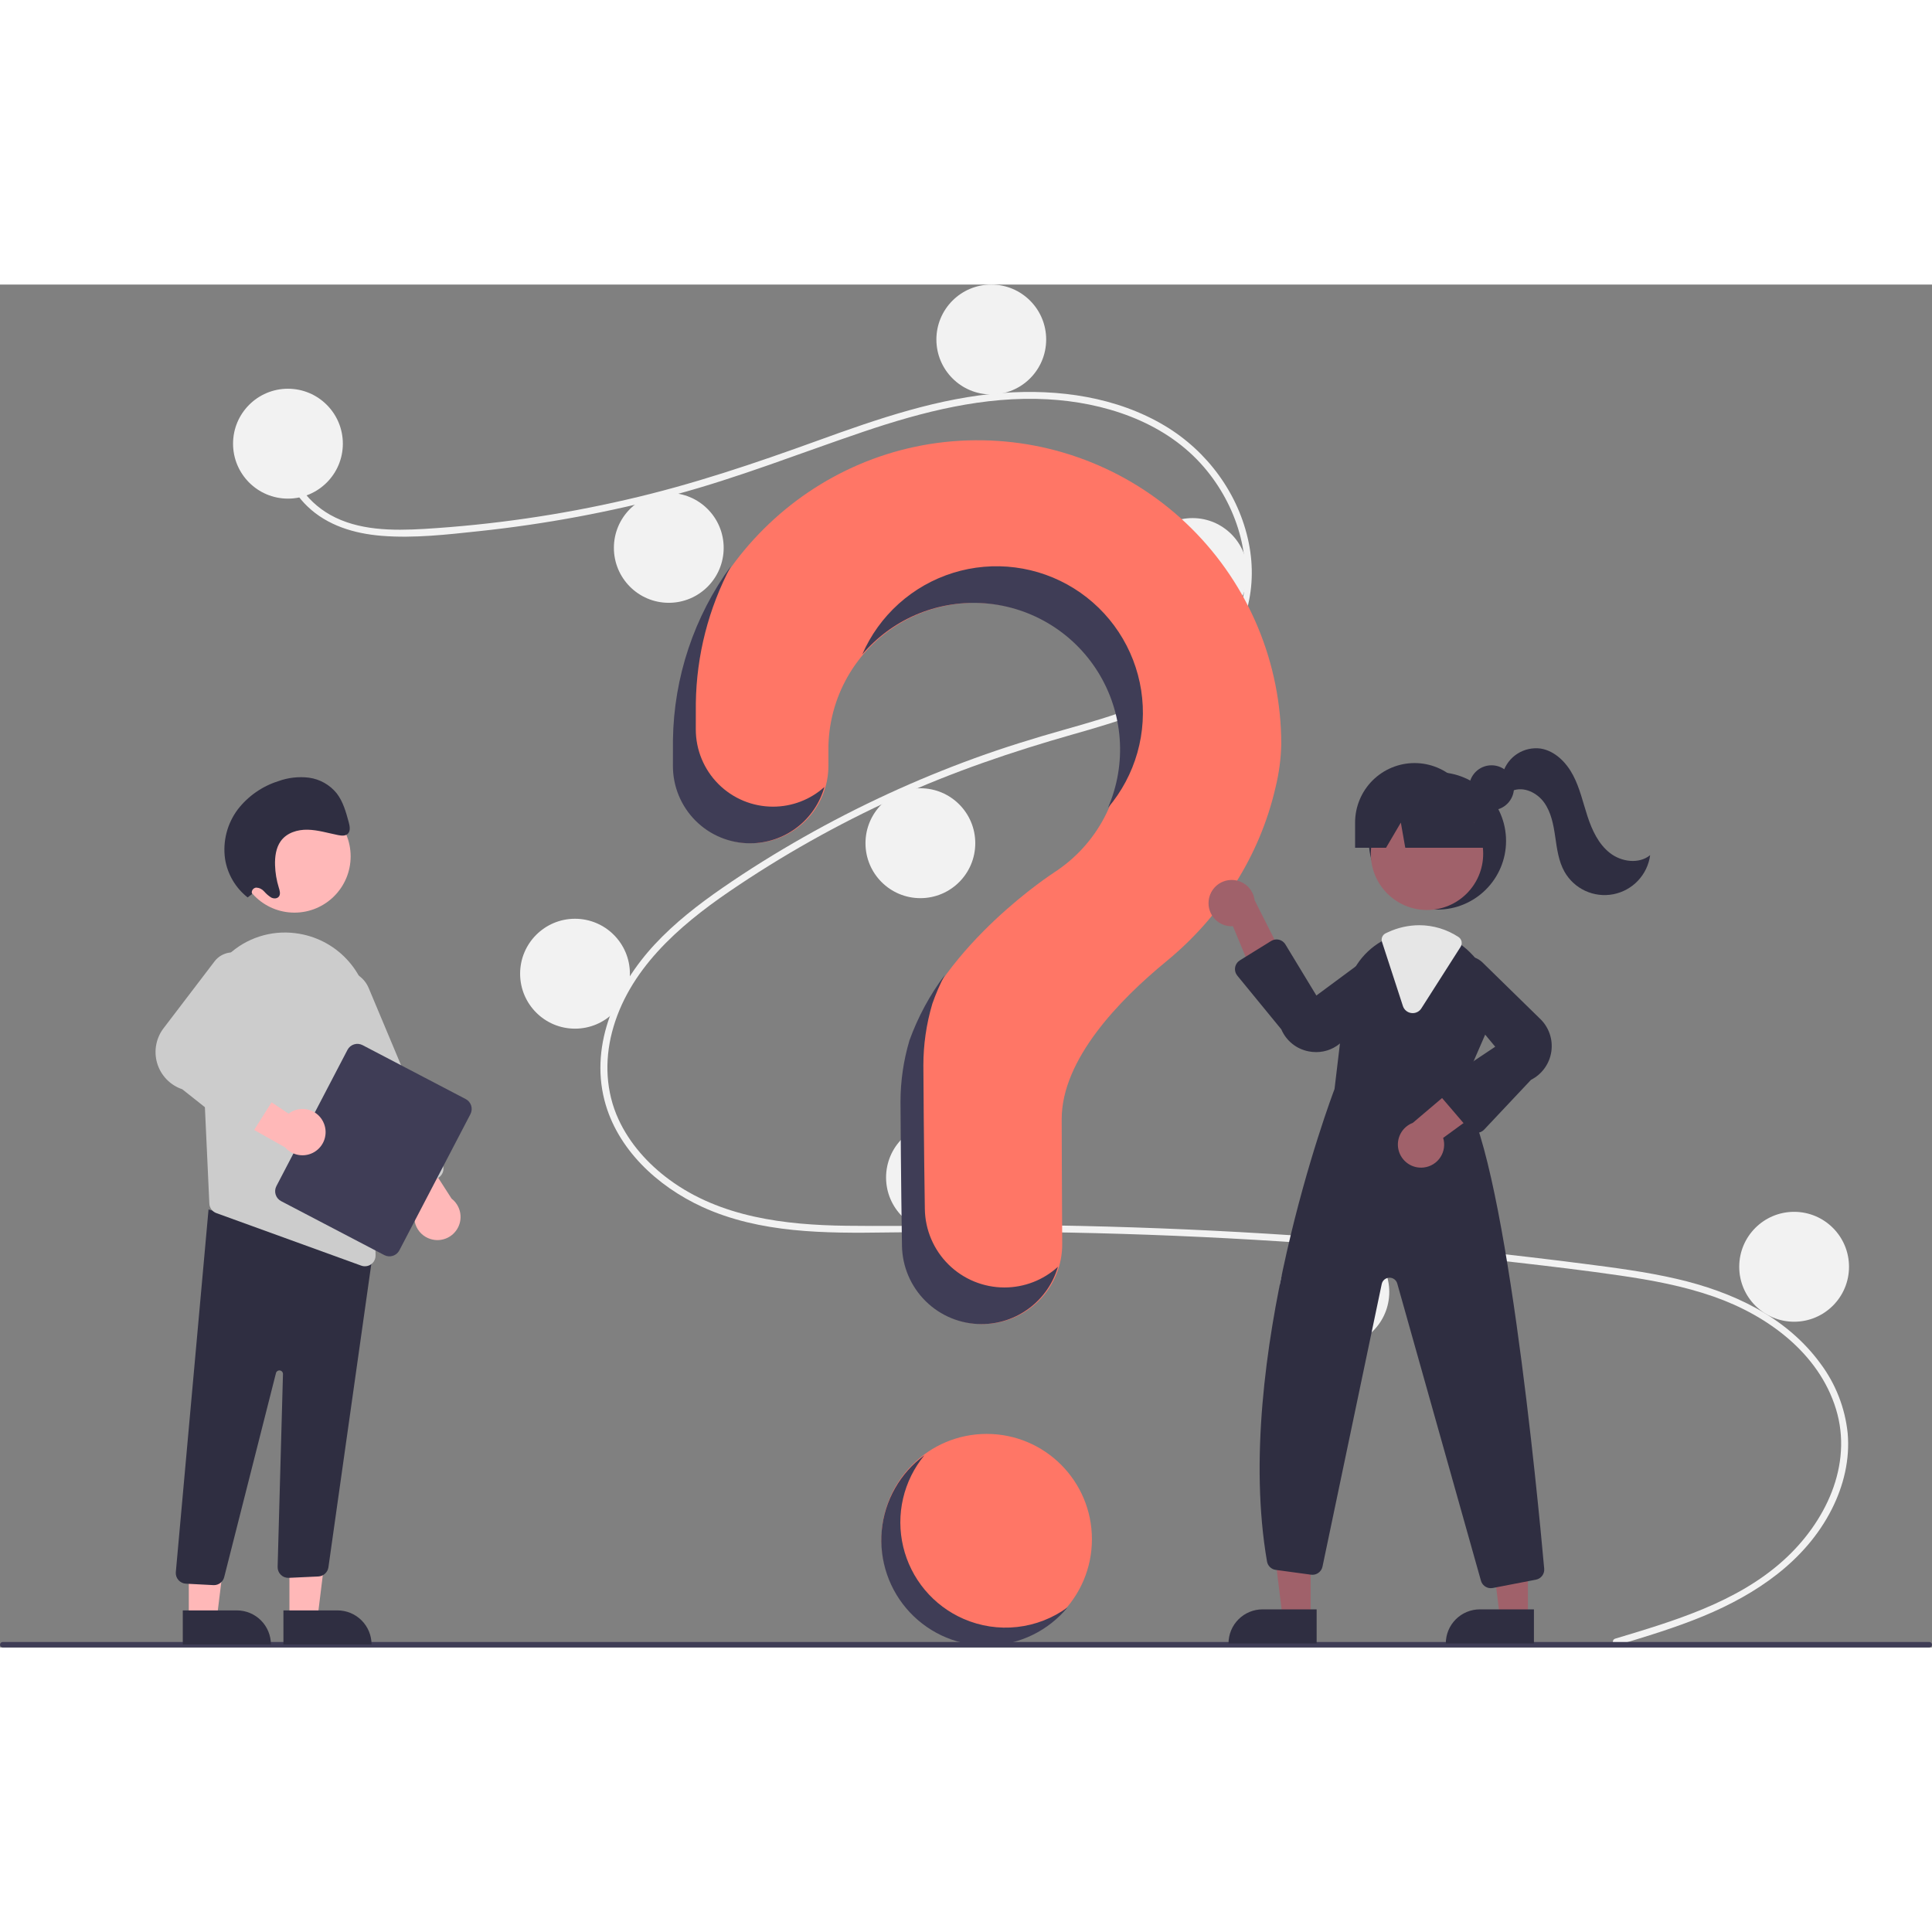 <svg width="200" height="200" viewBox="0 0 258 182" fill="none" xmlns="http://www.w3.org/2000/svg">
<rect x="0" y="0" width="258" height="182" fill="#808080" stroke="none"/>
<g clip-path="url(#clip0_195_142)">
<path d="M131.766 181.614C139.526 181.614 145.816 175.317 145.816 167.55C145.816 159.782 139.526 153.485 131.766 153.485C124.006 153.485 117.716 159.782 117.716 167.55C117.716 175.317 124.006 181.614 131.766 181.614Z" fill="#FF7666"/>
<path d="M215.704 180.824C223.564 178.461 231.921 175.997 238.154 170.379C243.725 165.36 247.486 157.694 245.178 150.166C242.875 142.653 235.977 137.644 228.855 135.152C224.815 133.739 220.589 132.955 216.365 132.339C211.772 131.67 207.16 131.121 202.549 130.593C183.881 128.456 165.143 127.15 146.335 126.676C137.054 126.442 127.775 126.448 118.493 126.583C110.203 126.703 101.473 126.7 93.783 123.174C87.803 120.431 82.375 115.442 80.709 108.885C78.785 101.316 82.333 93.609 87.422 88.127C90.105 85.238 93.24 82.806 96.475 80.57C99.983 78.144 103.614 75.89 107.324 73.786C114.631 69.644 122.269 66.119 130.161 63.247C134.054 61.83 138.005 60.608 141.99 59.48C145.355 58.528 148.731 57.574 151.983 56.276C158.27 53.768 164.25 49.52 165.848 42.554C167.363 35.953 164.809 28.786 160.331 23.882C155.149 18.208 147.337 15.721 139.848 15.319C131.439 14.867 123.225 16.973 115.322 19.647C106.892 22.498 98.645 25.777 90.037 28.086C81.502 30.374 72.802 31.993 64.015 32.928C59.714 33.387 55.282 33.904 50.956 33.553C47.329 33.259 43.721 32.192 41.049 29.616C38.757 27.407 37.392 24.371 37.861 21.167C37.947 20.585 38.83 20.832 38.745 21.411C38.174 25.311 40.822 28.904 44.085 30.745C47.857 32.873 52.447 32.876 56.646 32.632C65.751 32.082 74.794 30.773 83.682 28.72C92.415 26.723 100.837 23.869 109.249 20.82C117.238 17.924 125.405 15.097 133.941 14.47C141.346 13.926 149.137 15.006 155.589 18.88C161.259 22.285 165.428 27.963 166.757 34.479C168.055 40.846 166.257 47.254 161.442 51.697C156.457 56.298 149.621 58.265 143.251 60.076C135.172 62.374 127.265 65.059 119.612 68.546C111.855 72.071 104.415 76.257 97.376 81.06C90.581 85.708 83.875 91.556 81.726 99.849C80.725 103.711 80.91 107.808 82.585 111.456C84.074 114.7 86.527 117.429 89.385 119.534C96.202 124.555 104.795 125.586 113.03 125.689C122.279 125.804 131.529 125.492 140.781 125.644C159.637 125.953 178.454 127.102 197.233 129.09C201.938 129.589 206.638 130.14 211.331 130.743C215.553 131.286 219.789 131.826 223.939 132.79C231.32 134.505 238.501 137.802 243.088 144.066C245.124 146.781 246.385 149.998 246.737 153.374C247.058 156.898 246.197 160.428 244.605 163.562C241.083 170.5 234.485 174.912 227.478 177.812C223.725 179.364 219.832 180.541 215.947 181.709C215.381 181.879 215.139 180.994 215.704 180.824L215.704 180.824Z" fill="#F2F2F2"/>
<path d="M38.453 28.587C42.502 28.587 45.784 25.302 45.784 21.249C45.784 17.197 42.502 13.912 38.453 13.912C34.404 13.912 31.122 17.197 31.122 21.249C31.122 25.302 34.404 28.587 38.453 28.587Z" fill="#F2F2F2"/>
<path d="M89.309 42.499C93.358 42.499 96.64 39.214 96.64 35.161C96.64 31.108 93.358 27.823 89.309 27.823C85.261 27.823 81.979 31.108 81.979 35.161C81.979 39.214 85.261 42.499 89.309 42.499Z" fill="#F2F2F2"/>
<path d="M132.377 14.676C136.425 14.676 139.707 11.391 139.707 7.338C139.707 3.285 136.425 0 132.377 0C128.328 0 125.046 3.285 125.046 7.338C125.046 11.391 128.328 14.676 132.377 14.676Z" fill="#F2F2F2"/>
<path d="M159.256 45.862C163.304 45.862 166.586 42.577 166.586 38.524C166.586 34.472 163.304 31.186 159.256 31.186C155.207 31.186 151.925 34.472 151.925 38.524C151.925 42.577 155.207 45.862 159.256 45.862Z" fill="#F2F2F2"/>
<path d="M122.908 81.94C126.957 81.94 130.239 78.655 130.239 74.603C130.239 70.55 126.957 67.264 122.908 67.264C118.859 67.264 115.577 70.55 115.577 74.603C115.577 78.655 118.859 81.94 122.908 81.94Z" fill="#F2F2F2"/>
<path d="M76.786 99.368C80.835 99.368 84.117 96.083 84.117 92.03C84.117 87.978 80.835 84.692 76.786 84.692C72.738 84.692 69.456 87.978 69.456 92.03C69.456 96.083 72.738 99.368 76.786 99.368Z" fill="#F2F2F2"/>
<path d="M125.657 126.58C129.706 126.58 132.988 123.294 132.988 119.242C132.988 115.189 129.706 111.904 125.657 111.904C121.608 111.904 118.326 115.189 118.326 119.242C118.326 123.294 121.608 126.58 125.657 126.58Z" fill="#F2F2F2"/>
<path d="M178.193 141.867C182.242 141.867 185.524 138.582 185.524 134.529C185.524 130.476 182.242 127.191 178.193 127.191C174.145 127.191 170.863 130.476 170.863 134.529C170.863 138.582 174.145 141.867 178.193 141.867Z" fill="#F2F2F2"/>
<path d="M239.587 138.504C243.636 138.504 246.918 135.218 246.918 131.166C246.918 127.113 243.636 123.828 239.587 123.828C235.539 123.828 232.257 127.113 232.257 131.166C232.257 135.218 235.539 138.504 239.587 138.504Z" fill="#F2F2F2"/>
<path d="M130.261 20.792C108.302 20.947 90.322 38.81 90.01 60.789C90.007 60.992 90.006 62.419 90.006 64.285C90.007 67.021 91.092 69.645 93.025 71.58C94.958 73.515 97.58 74.602 100.313 74.603H100.313C101.668 74.602 103.01 74.335 104.262 73.815C105.513 73.296 106.651 72.534 107.608 71.575C108.566 70.615 109.325 69.476 109.843 68.222C110.361 66.969 110.626 65.625 110.625 64.269C110.624 62.999 110.624 62.121 110.624 62.067C110.623 58.67 111.506 55.331 113.185 52.38C114.864 49.428 117.282 46.965 120.201 45.232C123.12 43.499 126.439 42.557 129.832 42.498C133.225 42.439 136.575 43.265 139.552 44.895C142.529 46.524 145.031 48.902 146.812 51.794C148.593 54.685 149.591 57.991 149.709 61.386C149.826 64.78 149.059 68.147 147.482 71.155C145.905 74.163 143.573 76.708 140.716 78.54L140.72 78.545C140.72 78.545 126.05 87.998 121.577 100.967L121.581 100.968C120.794 103.625 120.396 106.381 120.398 109.152C120.398 110.291 120.465 120.257 120.594 128.346C120.639 131.137 121.779 133.799 123.767 135.756C125.755 137.714 128.432 138.81 131.22 138.81H131.22C132.622 138.81 134.009 138.532 135.303 137.993C136.596 137.455 137.771 136.665 138.759 135.67C139.746 134.675 140.528 133.495 141.058 132.196C141.588 130.898 141.857 129.508 141.848 128.105C141.803 120.697 141.779 112.071 141.779 111.445C141.779 103.482 149.453 95.548 155.757 90.374C163.016 84.416 168.24 76.296 170.338 67.137C170.802 65.252 171.058 63.321 171.101 61.379C171.101 56.024 170.043 50.722 167.987 45.779C165.931 40.835 162.918 36.348 159.121 32.575C155.325 28.803 150.821 25.819 145.867 23.797C140.914 21.774 135.61 20.753 130.261 20.792Z" fill="#FF7666"/>
<path d="M257.636 182H0.364C0.267 182 0.175 181.961 0.107 181.893C0.039 181.825 0.001 181.732 0.001 181.636C0.001 181.54 0.039 181.447 0.107 181.379C0.175 181.311 0.267 181.272 0.364 181.272H257.636C257.733 181.272 257.825 181.31 257.893 181.379C257.962 181.447 258 181.539 258 181.636C258 181.733 257.962 181.825 257.893 181.893C257.825 181.962 257.733 182 257.636 182Z" fill="#3F3D56"/>
<path d="M191.955 83.468C197.016 83.468 201.119 79.361 201.119 74.296C201.119 69.23 197.016 65.123 191.955 65.123C186.895 65.123 182.792 69.23 182.792 74.296C182.792 79.361 186.895 83.468 191.955 83.468Z" fill="#2F2E41"/>
<path d="M175.022 177.985H171.278L169.496 163.527H175.023L175.022 177.985Z" fill="#A0616A"/>
<path d="M168.603 176.914H175.825V181.465H164.056C164.056 180.867 164.174 180.276 164.402 179.723C164.631 179.171 164.965 178.669 165.388 178.247C165.81 177.824 166.311 177.489 166.863 177.26C167.415 177.031 168.006 176.914 168.603 176.914Z" fill="#2F2E41"/>
<path d="M204.04 177.985H200.295L198.513 163.527H204.04L204.04 177.985Z" fill="#A0616A"/>
<path d="M197.62 176.914H204.842V181.465H193.073C193.073 180.867 193.191 180.276 193.419 179.723C193.648 179.171 193.983 178.669 194.405 178.247C194.827 177.824 195.328 177.489 195.88 177.26C196.432 177.031 197.023 176.914 197.62 176.914Z" fill="#2F2E41"/>
<path d="M190.563 83.522C194.706 83.522 198.065 80.159 198.065 76.012C198.065 71.865 194.706 68.503 190.563 68.503C186.419 68.503 183.061 71.865 183.061 76.012C183.061 80.159 186.419 83.522 190.563 83.522Z" fill="#A0616A"/>
<path d="M195.034 107.747L198.391 100.027C199.206 98.216 199.44 96.197 199.059 94.247C198.679 92.297 197.704 90.514 196.268 89.143C195.973 88.851 195.66 88.578 195.33 88.326C193.674 87.029 191.633 86.322 189.53 86.317C188.116 86.323 186.72 86.634 185.437 87.229C185.327 87.278 185.22 87.329 185.11 87.382C184.899 87.482 184.692 87.593 184.49 87.706C183.175 88.461 182.056 89.516 181.223 90.784C180.39 92.052 179.866 93.499 179.695 95.007L178.213 107.432C177.841 108.408 164.548 143.63 169.197 170.52C169.246 170.808 169.386 171.071 169.596 171.273C169.806 171.475 170.075 171.605 170.363 171.643L175.076 172.285C175.421 172.332 175.77 172.247 176.054 172.046C176.338 171.846 176.535 171.546 176.607 171.205L184.515 133.473C184.564 133.239 184.69 133.027 184.873 132.873C185.057 132.719 185.286 132.631 185.525 132.623C185.765 132.615 186 132.687 186.193 132.829C186.386 132.97 186.526 133.172 186.591 133.403L197.765 173.083C197.844 173.371 198.016 173.625 198.254 173.806C198.492 173.987 198.782 174.086 199.081 174.086C199.17 174.085 199.259 174.077 199.347 174.061L205.104 172.951C205.439 172.889 205.738 172.703 205.943 172.431C206.149 172.159 206.245 171.82 206.213 171.481C205.367 162.036 200.871 114.728 195.034 107.747Z" fill="#2F2E41"/>
<path d="M161.408 82.261C161.356 82.708 161.402 83.16 161.544 83.587C161.685 84.013 161.918 84.404 162.227 84.73C162.536 85.057 162.912 85.312 163.329 85.477C163.747 85.642 164.196 85.714 164.644 85.687L168.837 95.774L172.009 91.067L167.541 82.21C167.445 81.459 167.078 80.77 166.509 80.272C165.94 79.774 165.207 79.502 164.452 79.509C163.696 79.515 162.968 79.799 162.407 80.306C161.846 80.814 161.491 81.509 161.408 82.261L161.408 82.261Z" fill="#A0616A"/>
<path d="M190.147 117.904C190.592 117.851 191.021 117.701 191.403 117.463C191.784 117.226 192.109 116.908 192.354 116.532C192.6 116.155 192.76 115.73 192.823 115.285C192.886 114.84 192.851 114.386 192.72 113.956L201.543 107.524L196.231 105.533L188.667 111.946C187.96 112.214 187.376 112.732 187.025 113.402C186.674 114.073 186.581 114.849 186.763 115.583C186.946 116.317 187.391 116.959 188.014 117.387C188.638 117.815 189.397 117.999 190.147 117.904Z" fill="#A0616A"/>
<path d="M175.764 102.499C175.426 102.499 175.088 102.466 174.756 102.4C173.954 102.247 173.201 101.899 172.565 101.386C171.928 100.873 171.428 100.212 171.107 99.46L165.232 92.289C165.108 92.137 165.018 91.961 164.967 91.771C164.916 91.582 164.907 91.384 164.939 91.191C164.971 90.997 165.044 90.813 165.153 90.65C165.262 90.487 165.405 90.35 165.571 90.246L169.751 87.656C169.906 87.561 170.077 87.497 170.257 87.468C170.436 87.439 170.619 87.446 170.795 87.488C170.972 87.531 171.138 87.608 171.285 87.715C171.431 87.822 171.555 87.957 171.65 88.112L175.79 94.941L183.72 89.074C184.352 88.743 185.081 88.65 185.775 88.812C186.469 88.975 187.082 89.382 187.501 89.959C187.92 90.537 188.118 91.246 188.058 91.957C187.998 92.668 187.684 93.333 187.175 93.832L179.26 101.059C178.33 101.982 177.073 102.5 175.764 102.499Z" fill="#2F2E41"/>
<path d="M197.191 113.284C197.18 113.284 197.169 113.284 197.158 113.283C196.966 113.279 196.776 113.234 196.602 113.151C196.428 113.068 196.273 112.95 196.147 112.803L192.431 108.464C192.304 108.316 192.211 108.143 192.156 107.956C192.101 107.769 192.086 107.573 192.113 107.38C192.14 107.187 192.207 107.002 192.31 106.838C192.413 106.673 192.55 106.531 192.712 106.423L199.671 101.78L193.367 94.194C193 93.582 192.866 92.858 192.988 92.155C193.11 91.452 193.481 90.816 194.033 90.365C194.584 89.913 195.28 89.674 195.993 89.694C196.705 89.713 197.387 89.988 197.914 90.469L205.576 97.963C206.179 98.515 206.639 99.204 206.917 99.973C207.195 100.742 207.283 101.567 207.172 102.377C207.062 103.187 206.757 103.958 206.283 104.624C205.81 105.29 205.181 105.831 204.453 106.2L198.191 112.852C198.062 112.988 197.907 113.097 197.735 113.171C197.563 113.245 197.378 113.284 197.191 113.284Z" fill="#2F2E41"/>
<path d="M188.655 97.293C188.596 97.293 188.536 97.29 188.477 97.282C188.218 97.251 187.974 97.145 187.773 96.979C187.572 96.813 187.423 96.592 187.343 96.344L184.551 87.774C184.481 87.557 184.492 87.323 184.581 87.113C184.671 86.904 184.833 86.734 185.038 86.635L185.128 86.592C185.211 86.553 185.292 86.514 185.375 86.477C186.677 85.873 188.095 85.558 189.53 85.553C191.393 85.556 193.215 86.105 194.772 87.13C194.981 87.269 195.126 87.484 195.178 87.73C195.229 87.975 195.182 88.231 195.047 88.443L189.809 96.657C189.686 96.853 189.516 97.013 189.314 97.124C189.112 97.236 188.886 97.294 188.655 97.293Z" fill="#E6E6E6"/>
<path d="M199.18 70.201C200.836 70.201 202.178 68.857 202.178 67.199C202.178 65.541 200.836 64.198 199.18 64.198C197.524 64.198 196.181 65.541 196.181 67.199C196.181 68.857 197.524 70.201 199.18 70.201Z" fill="#2F2E41"/>
<path d="M188.901 63.9C186.795 63.9 184.775 64.738 183.285 66.228C181.796 67.719 180.959 69.741 180.959 71.85V75.213H185.092L187.068 71.85L187.661 75.213H200.202L196.842 71.85C196.842 69.741 196.006 67.719 194.516 66.228C193.027 64.738 191.007 63.9 188.901 63.9Z" fill="#2F2E41"/>
<path d="M200.721 65.143C201.052 64.106 201.739 63.218 202.659 62.636C203.58 62.055 204.676 61.817 205.755 61.965C207.665 62.285 209.176 63.822 210.076 65.539C210.977 67.257 211.392 69.179 211.998 71.021C212.603 72.863 213.461 74.715 214.989 75.908C216.517 77.1 218.861 77.424 220.361 76.197C220.19 77.476 219.621 78.668 218.736 79.605C217.851 80.543 216.693 81.177 215.427 81.42C214.162 81.663 212.852 81.501 211.683 80.958C210.514 80.415 209.546 79.517 208.914 78.393C208.123 76.983 207.918 75.33 207.683 73.73C207.449 72.129 207.144 70.474 206.198 69.162C205.253 67.85 203.484 66.993 201.982 67.591L200.721 65.143Z" fill="#2F2E41"/>
<path d="M103.223 69.722C100.49 69.722 97.868 68.635 95.936 66.7C94.003 64.765 92.917 62.141 92.916 59.404C92.916 57.538 92.918 56.111 92.921 55.908C93.007 49.516 94.616 43.237 97.612 37.592C92.689 44.337 89.982 52.448 89.866 60.8C89.863 61.003 89.862 62.43 89.862 64.296C89.862 67.033 90.948 69.657 92.881 71.592C94.814 73.527 97.435 74.614 100.169 74.614C102.415 74.613 104.6 73.879 106.391 72.522C108.182 71.165 109.481 69.26 110.092 67.096C108.205 68.79 105.758 69.725 103.223 69.722Z" fill="#3F3D56"/>
<path d="M130.959 42.532C134.12 42.684 137.196 43.6 139.924 45.203C142.653 46.807 144.951 49.049 146.623 51.737C148.295 54.426 149.291 57.481 149.523 60.639C149.756 63.797 149.22 66.965 147.96 69.87C149.782 67.728 151.121 65.218 151.886 62.511C152.651 59.805 152.824 56.964 152.393 54.185C151.962 51.405 150.938 48.751 149.389 46.403C147.841 44.056 145.805 42.07 143.42 40.581C141.035 39.093 138.358 38.137 135.57 37.778C132.783 37.419 129.951 37.666 127.268 38.502C124.584 39.338 122.113 40.743 120.021 42.622C117.93 44.501 116.267 46.809 115.148 49.39C117.083 47.111 119.515 45.308 122.256 44.119C124.998 42.93 127.975 42.387 130.959 42.532Z" fill="#3F3D56"/>
<path d="M134.13 133.929C131.342 133.93 128.665 132.833 126.677 130.876C124.689 128.918 123.549 126.257 123.504 123.466C123.375 115.377 123.308 105.411 123.308 104.272C123.306 101.501 123.705 98.744 124.491 96.088L124.487 96.087C124.952 94.753 125.513 93.455 126.165 92.203C124.161 94.877 122.566 97.835 121.433 100.979L121.437 100.98C120.65 103.636 120.252 106.393 120.253 109.164C120.253 110.303 120.32 120.269 120.45 128.358C120.495 131.149 121.634 133.81 123.622 135.768C125.61 137.725 128.287 138.822 131.076 138.821C133.375 138.821 135.612 138.074 137.452 136.693C139.291 135.313 140.634 133.372 141.278 131.163C139.325 132.946 136.775 133.933 134.13 133.929Z" fill="#3F3D56"/>
<path d="M38.651 178.124L42.395 178.124L44.177 163.666L38.65 163.666L38.651 178.124Z" fill="#FFB8B8"/>
<path d="M49.617 181.604L37.849 181.605L37.848 177.053L45.07 177.053C46.276 177.053 47.433 177.532 48.285 178.386C49.138 179.239 49.617 180.397 49.617 181.604L49.617 181.604Z" fill="#2F2E41"/>
<path d="M25.212 178.124L28.956 178.124L30.738 163.666L25.211 163.666L25.212 178.124Z" fill="#FFB8B8"/>
<path d="M36.178 181.604L24.409 181.605L24.409 177.053L31.631 177.053C32.837 177.053 33.993 177.532 34.846 178.386C35.699 179.239 36.178 180.397 36.178 181.604L36.178 181.604Z" fill="#2F2E41"/>
<path d="M28.484 173.677L24.826 173.485C24.638 173.475 24.453 173.428 24.283 173.346C24.112 173.264 23.96 173.149 23.835 173.008C23.709 172.866 23.613 172.702 23.551 172.523C23.49 172.344 23.465 172.155 23.477 171.966L27.848 123.516L47.98 128.954L49.92 128.424L43.854 171.316C43.803 171.638 43.643 171.934 43.401 172.153C43.159 172.372 42.849 172.502 42.523 172.522L38.58 172.706C38.383 172.717 38.186 172.686 38.001 172.617C37.816 172.548 37.647 172.441 37.506 172.303C37.364 172.165 37.253 172 37.178 171.817C37.104 171.633 37.069 171.437 37.074 171.239L37.788 145.496C37.792 145.377 37.75 145.261 37.673 145.171C37.595 145.081 37.486 145.024 37.368 145.01C37.25 144.996 37.131 145.027 37.034 145.097C36.938 145.166 36.871 145.27 36.847 145.386L29.957 172.541C29.892 172.863 29.717 173.152 29.463 173.36C29.208 173.568 28.89 173.681 28.561 173.68C28.536 173.68 28.51 173.679 28.484 173.677Z" fill="#2F2E41"/>
<path d="M39.323 83.873C43.467 83.873 46.825 80.511 46.825 76.363C46.825 72.216 43.467 68.854 39.323 68.854C35.18 68.854 31.821 72.216 31.821 76.363C31.821 80.511 35.18 83.873 39.323 83.873Z" fill="#FFB8B8"/>
<path d="M26.833 98.426L27.658 116.241L27.956 122.722C27.968 123.004 28.064 123.277 28.231 123.504C28.398 123.731 28.629 123.904 28.895 123.999L48.241 131.014C48.397 131.072 48.562 131.101 48.729 131.099C48.92 131.1 49.108 131.063 49.284 130.989C49.46 130.915 49.619 130.807 49.752 130.67C49.885 130.534 49.989 130.372 50.058 130.194C50.127 130.016 50.16 129.826 50.154 129.635L49.361 97.603C49.308 94.975 48.342 92.448 46.628 90.456C44.914 88.465 42.559 87.135 39.97 86.695C39.783 86.666 39.593 86.638 39.402 86.612C37.797 86.413 36.167 86.568 34.628 87.067C33.089 87.565 31.678 88.396 30.494 89.499C29.268 90.628 28.305 92.012 27.672 93.555C27.039 95.097 26.753 96.76 26.833 98.426L26.833 98.426Z" fill="#CCCCCC"/>
<path d="M57.482 127.459C57.024 127.317 56.606 127.07 56.261 126.737C55.916 126.404 55.653 125.996 55.494 125.543C55.335 125.091 55.283 124.608 55.344 124.132C55.404 123.656 55.575 123.201 55.842 122.803L49.282 114.071L54.943 113.721L60.305 122.067C60.879 122.511 61.278 123.143 61.433 123.853C61.588 124.562 61.488 125.304 61.151 125.947C60.815 126.59 60.262 127.095 59.591 127.371C58.92 127.647 58.173 127.679 57.482 127.459H57.482Z" fill="#FFB8B8"/>
<path d="M52.869 121.223C52.696 121.153 52.538 121.048 52.404 120.916C52.271 120.784 52.165 120.627 52.093 120.453L42.21 96.882C42.016 96.42 41.915 95.925 41.912 95.424C41.909 94.924 42.005 94.427 42.194 93.964C42.383 93.5 42.662 93.079 43.014 92.723C43.366 92.367 43.784 92.084 44.245 91.891C44.707 91.697 45.201 91.596 45.702 91.594C46.202 91.591 46.697 91.688 47.16 91.877C47.623 92.067 48.044 92.346 48.4 92.699C48.755 93.051 49.037 93.471 49.23 93.932L59.114 117.504C59.26 117.853 59.261 118.247 59.118 118.597C58.975 118.948 58.699 119.228 58.35 119.375L53.962 121.218C53.789 121.291 53.604 121.329 53.416 121.33C53.229 121.331 53.043 121.295 52.869 121.223L52.869 121.223Z" fill="#CCCCCC"/>
<path d="M36.911 120.392L46.404 102.197C46.587 101.847 46.902 101.584 47.278 101.466C47.655 101.348 48.063 101.384 48.413 101.566L62.192 108.77C62.541 108.953 62.804 109.268 62.922 109.644C63.04 110.021 63.004 110.43 62.822 110.78L53.329 128.975C53.146 129.325 52.832 129.588 52.455 129.706C52.079 129.824 51.671 129.788 51.321 129.606L37.542 122.402C37.192 122.219 36.929 121.904 36.811 121.527C36.693 121.151 36.729 120.742 36.911 120.392Z" fill="#3F3D56"/>
<path d="M43.278 112.079C43.109 111.63 42.838 111.227 42.486 110.902C42.133 110.577 41.71 110.338 41.25 110.206C40.789 110.073 40.305 110.05 39.834 110.139C39.363 110.227 38.919 110.425 38.538 110.715L29.442 104.676L29.427 110.353L38.067 115.218C38.544 115.766 39.198 116.127 39.915 116.24C40.631 116.353 41.365 116.21 41.987 115.835C42.608 115.461 43.078 114.879 43.315 114.192C43.55 113.505 43.538 112.757 43.278 112.079Z" fill="#FFB8B8"/>
<path d="M31.778 113.356L24.344 107.462C23.54 107.192 22.813 106.73 22.227 106.117C21.64 105.503 21.211 104.757 20.976 103.941C20.741 103.125 20.707 102.264 20.878 101.432C21.048 100.601 21.418 99.823 21.955 99.165L28.704 90.311C29.173 89.737 29.833 89.352 30.562 89.225C31.292 89.098 32.043 89.238 32.678 89.619C33.313 90.001 33.789 90.599 34.02 91.303C34.251 92.007 34.221 92.771 33.936 93.455L28.596 102.2L36.444 105.926C36.626 106.013 36.788 106.137 36.919 106.291C37.05 106.445 37.147 106.625 37.203 106.819C37.259 107.013 37.274 107.217 37.245 107.417C37.217 107.618 37.147 107.81 37.039 107.98L33.871 112.999C33.764 113.168 33.622 113.313 33.456 113.425C33.289 113.536 33.101 113.611 32.904 113.644C32.896 113.646 32.888 113.647 32.88 113.648C32.686 113.678 32.488 113.667 32.299 113.616C32.109 113.566 31.932 113.478 31.778 113.356Z" fill="#CCCCCC"/>
<path d="M33.655 81.392C33.622 81.297 33.612 81.197 33.625 81.098C33.637 80.999 33.672 80.905 33.727 80.822C33.782 80.738 33.855 80.669 33.941 80.618C34.026 80.568 34.122 80.537 34.222 80.53C34.425 80.541 34.624 80.593 34.806 80.683C34.989 80.773 35.151 80.9 35.283 81.054C35.555 81.368 35.871 81.639 36.221 81.86C36.584 82.043 37.077 82.017 37.283 81.668C37.478 81.341 37.345 80.901 37.227 80.521C36.928 79.552 36.76 78.547 36.729 77.534C36.695 76.402 36.855 75.222 37.48 74.339C38.288 73.2 39.732 72.768 41.099 72.799C42.465 72.831 43.809 73.253 45.163 73.52C45.63 73.612 46.18 73.659 46.492 73.296C46.825 72.911 46.703 72.287 46.561 71.767C46.194 70.416 45.805 69.02 44.953 67.929C44.031 66.795 42.715 66.054 41.269 65.853C39.881 65.681 38.471 65.841 37.157 66.32C35.016 66.996 33.131 68.31 31.756 70.086C30.338 71.976 29.726 74.35 30.052 76.691C30.371 78.729 31.45 80.57 33.072 81.844L33.655 81.392Z" fill="#2F2E41"/>
<path d="M128.67 178.184C126.674 177.314 124.908 175.991 123.51 174.32C122.112 172.65 121.121 170.677 120.616 168.557C120.11 166.437 120.103 164.229 120.596 162.107C121.089 159.984 122.068 158.005 123.456 156.326C121.847 157.502 120.506 159.007 119.523 160.742C118.539 162.476 117.935 164.4 117.751 166.386C117.567 168.372 117.808 170.374 118.456 172.26C119.104 174.146 120.146 175.872 121.511 177.324C122.877 178.776 124.535 179.921 126.377 180.683C128.218 181.444 130.2 181.805 132.192 181.741C134.183 181.677 136.138 181.189 137.927 180.311C139.716 179.433 141.298 178.184 142.567 176.647C140.587 178.096 138.262 179.001 135.823 179.27C133.385 179.54 130.919 179.165 128.67 178.184Z" fill="#3F3D56"/>
</g>
<defs>
<clipPath id="clip0_195_142">
<rect width="258" height="182" fill="white"/>
</clipPath>
</defs>
</svg>
